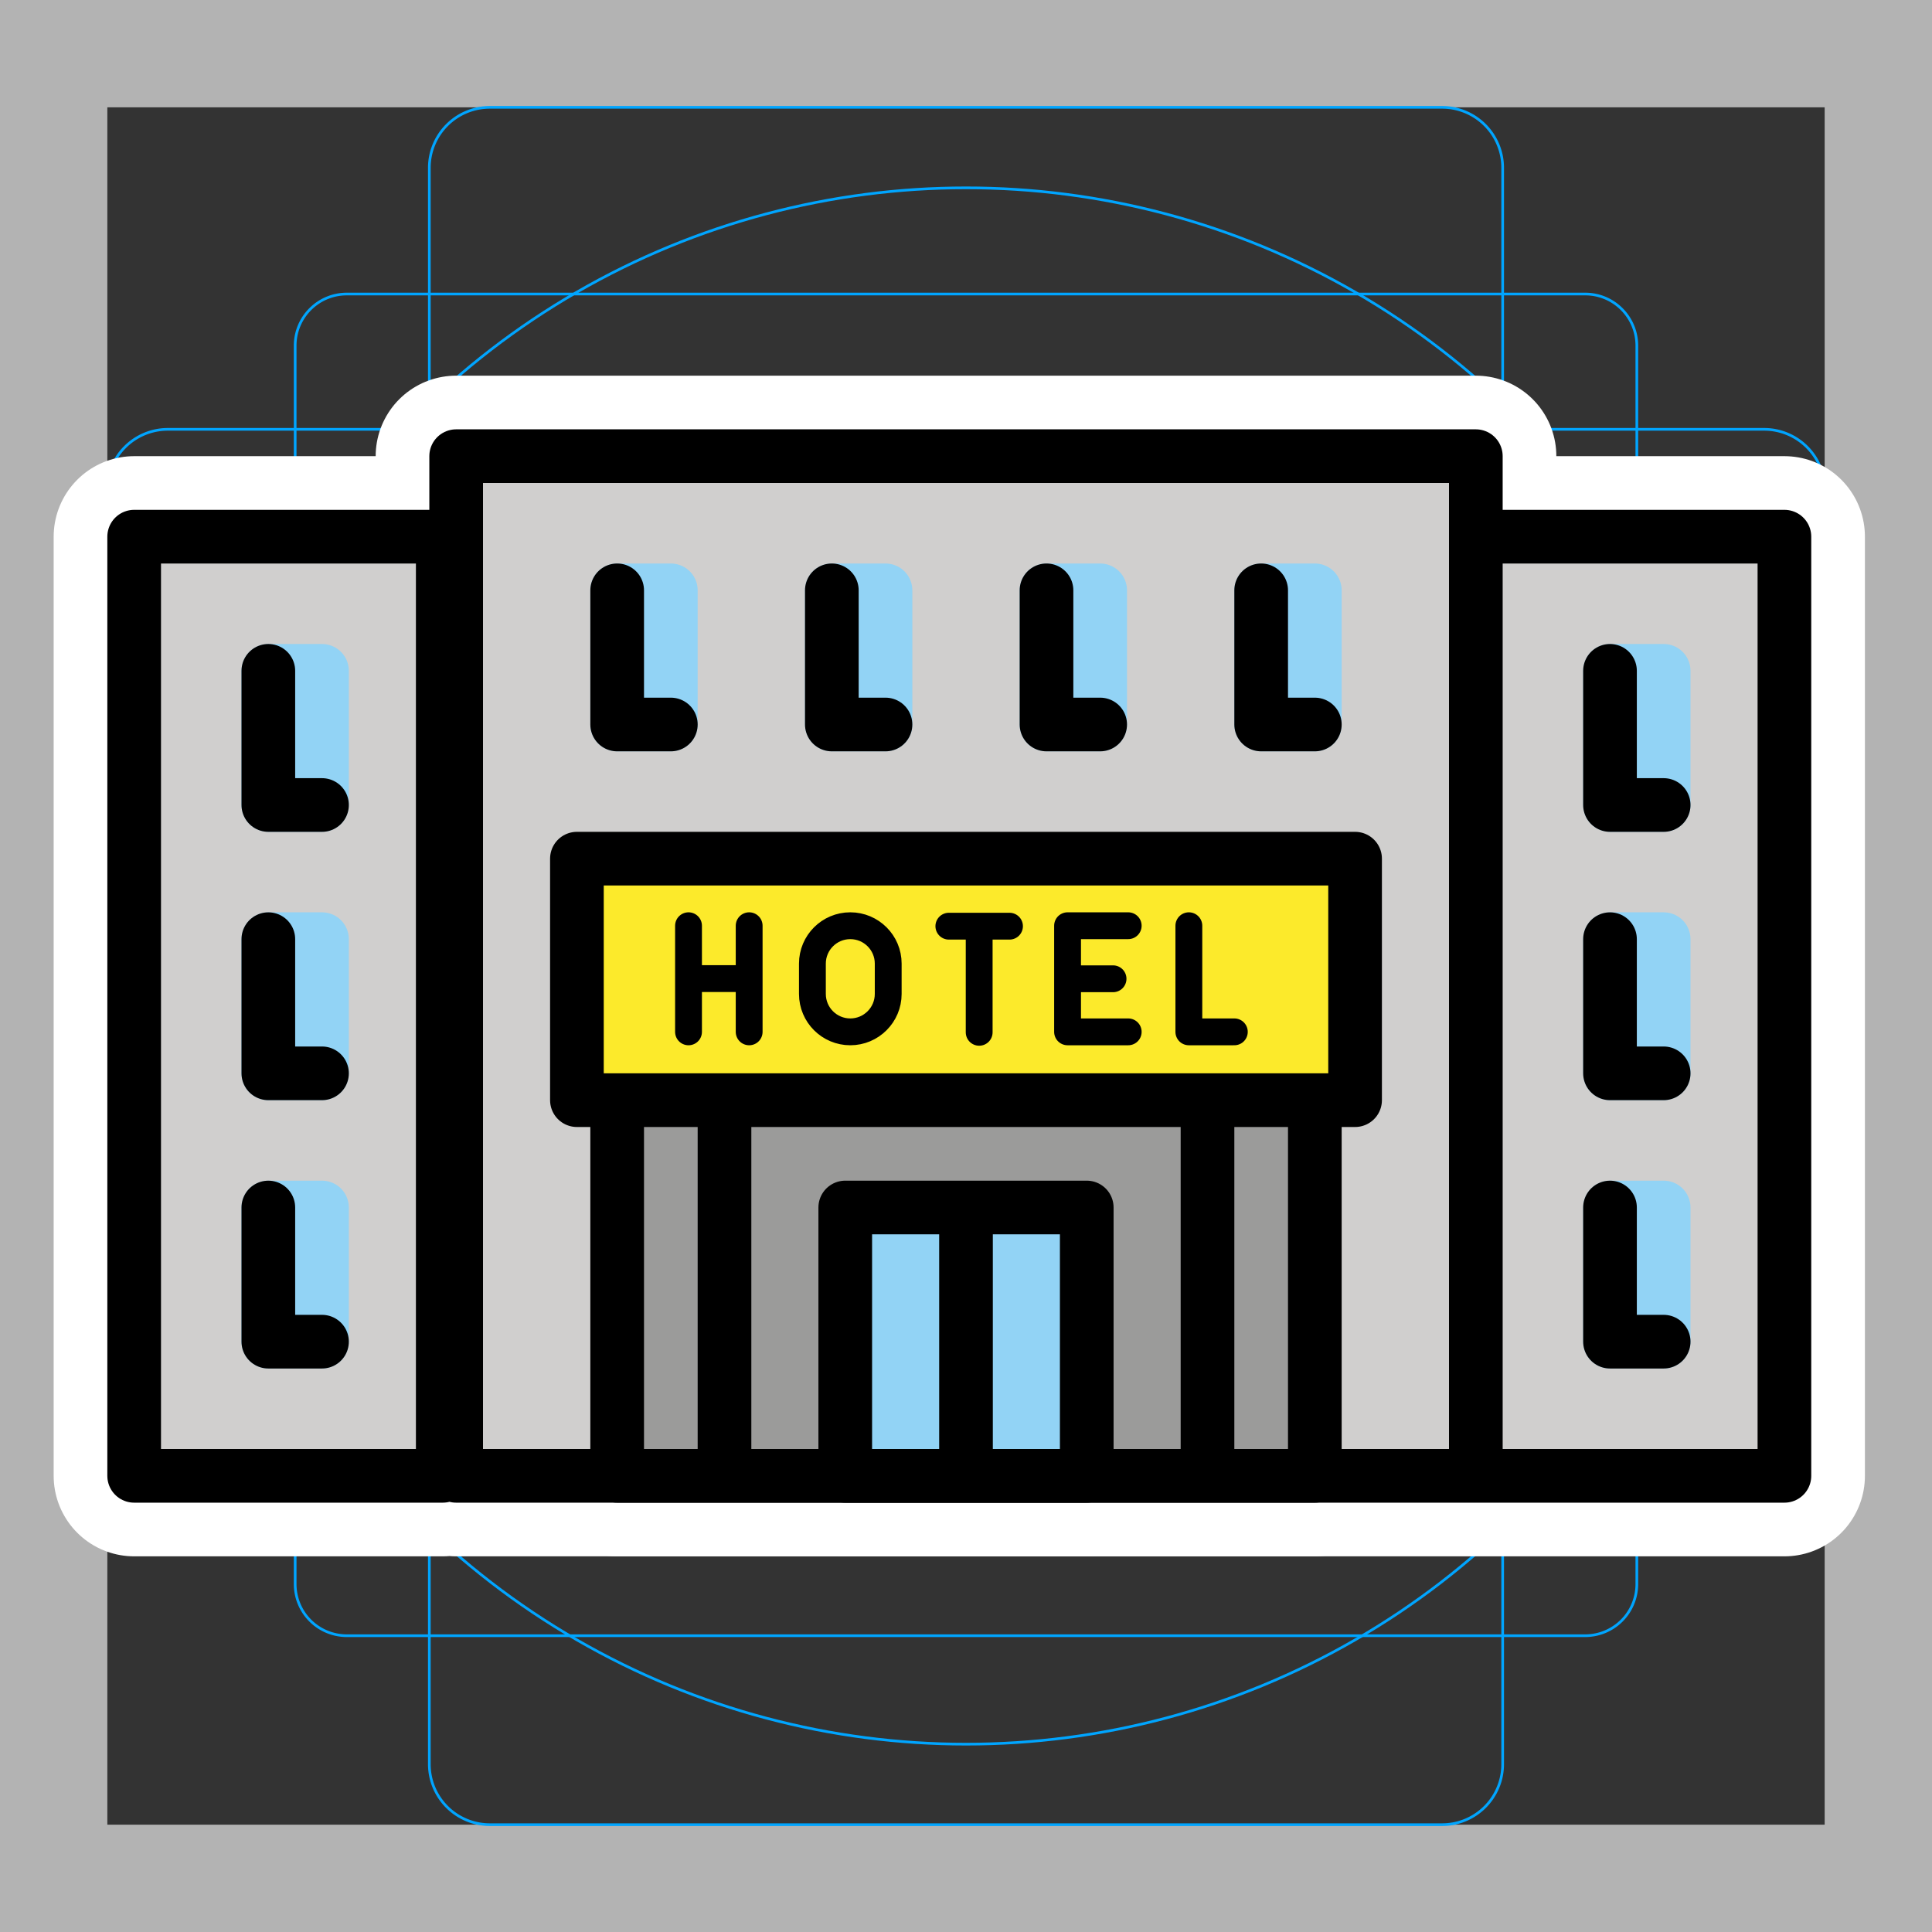 <svg viewBox="0 0 72 72" xmlns="http://www.w3.org/2000/svg"><rect x="0" y="0" width="72" height="72" fill="#333333" stroke="none"/><path fill="#B3B3B3" d="M68 4v64H4V4h64m4-4H0v72h72V0z"/><path fill="none" stroke="#00A5FF" stroke-miterlimit="10" stroke-width=".1" d="M12.923 10.958h46.154c1.062 0 1.923.861 1.923 1.923h0v46.154a1.923 1.923 0 01-1.923 1.923H12.923A1.923 1.923 0 0111 59.035h0V12.881c0-1.062.861-1.923 1.923-1.923h0z"/><path fill="none" stroke="#00A5FF" stroke-miterlimit="10" stroke-width=".1" d="M18.254 4h35.492A2.254 2.254 0 0156 6.254v59.492A2.254 2.254 0 0153.746 68H18.254A2.254 2.254 0 0116 65.746V6.254A2.254 2.254 0 0118.254 4z"/><path fill="none" stroke="#00A5FF" stroke-miterlimit="10" stroke-width=".1" d="M68 18.254v35.492A2.254 2.254 0 0165.746 56H6.254A2.254 2.254 0 014 53.746V18.254A2.254 2.254 0 016.254 16h59.492A2.254 2.254 0 0168 18.254z"/><circle cx="36" cy="36" r="29" fill="none" stroke="#00A5FF" stroke-miterlimit="10" stroke-width=".1"/><g stroke-linecap="round" stroke-miterlimit="10" stroke-width="6" stroke="#fff" fill="none" stroke-linejoin="round"><path d="M17 17h38v38H17zm38 3h11.5v35H55zM5 20h11.5v35H5z"/><path d="M23 41h26v14H23zm-1.5-9h29v9h-29zM27 55V41m18 14V41"/><path d="M31.5 45h9v10h-9zM36 55V45m13-18h-2v-5m-6 5h-2v-5m-6 5h-2v-5m-6 5h-2v-5m-11 8h-2v-5m2 15h-2v-5m52 5h-2v-5m2-5h-2v-5m2 25h-2v-5m-48 5h-2v-5m32.045-10.501h-2.26v3.955h2.26m-2.26-1.978h1.695m-15.821-1.977v3.955m2.26-3.955v3.955m0-1.985h-2.26m18.646-1.97v3.955H46m-14.312 0h0c-.78 0-1.412-.632-1.412-1.413v-1.13c0-.78.632-1.412 1.412-1.412h0c.78 0 1.413.632 1.413 1.412v1.13c0 .78-.633 1.413-1.413 1.413zm3.673-3.938h2.26m-1.13 0v3.955"/></g><path fill="#D0CFCE" d="M17 17h38v38H17zm38 3h11.5v35H55z"/><path fill="none" stroke="#92D3F5" stroke-linecap="round" stroke-linejoin="round" stroke-miterlimit="10" stroke-width="2" d="M60 25h2v5h-2zm0 10h2v5h-2zm0 10h2v5h-2z"/><path fill="#D0CFCE" d="M5 20h12.5v35H5z"/><path fill="none" stroke="#92D3F5" stroke-linecap="round" stroke-linejoin="round" stroke-miterlimit="10" stroke-width="2" d="M10 25h2v5h-2zm0 10h2v5h-2zm0 10h2v5h-2zm21-23h2v5h-2zm8 0h2v5h-2zm8 0h2v5h-2zm-24 0h2v5h-2z"/><path fill="#9B9B9A" d="M23 41h26v14H23z"/><path fill="#FCEA2B" d="M21.5 32h29v9h-29z"/><path fill="#92D3F5" d="M31.5 45h9v10h-9z"/><g fill="none" stroke="#000" stroke-linecap="round" stroke-linejoin="round" stroke-miterlimit="10"><path stroke-width="2" d="M17 17h38v38H17zm38 3h11.5v35H55zM5 20h11.5v35H5z"/><path stroke-width="2" d="M23 41h26v14H23zm-1.5-9h29v9h-29zM27 55V41m18 14V41"/><path stroke-width="2" d="M31.5 45h9v10h-9zM36 55V45m13-18h-2v-5m-6 5h-2v-5m-6 5h-2v-5m-6 5h-2v-5m-11 8h-2v-5m2 15h-2v-5m52 5h-2v-5m2-5h-2v-5m2 25h-2v-5m-48 5h-2v-5"/><path d="M42.045 34.499h-2.26v3.955h2.26m-2.26-1.978h1.695m-15.821-1.977v3.955m2.26-3.955v3.955m0-1.985h-2.26m18.646-1.97v3.955H46m-14.312 0h0c-.78 0-1.412-.632-1.412-1.413v-1.13c0-.78.632-1.412 1.412-1.412h0c.78 0 1.413.632 1.413 1.412v1.13c0 .78-.633 1.413-1.413 1.413zm3.673-3.938h2.26m-1.13 0v3.955"/></g></svg>